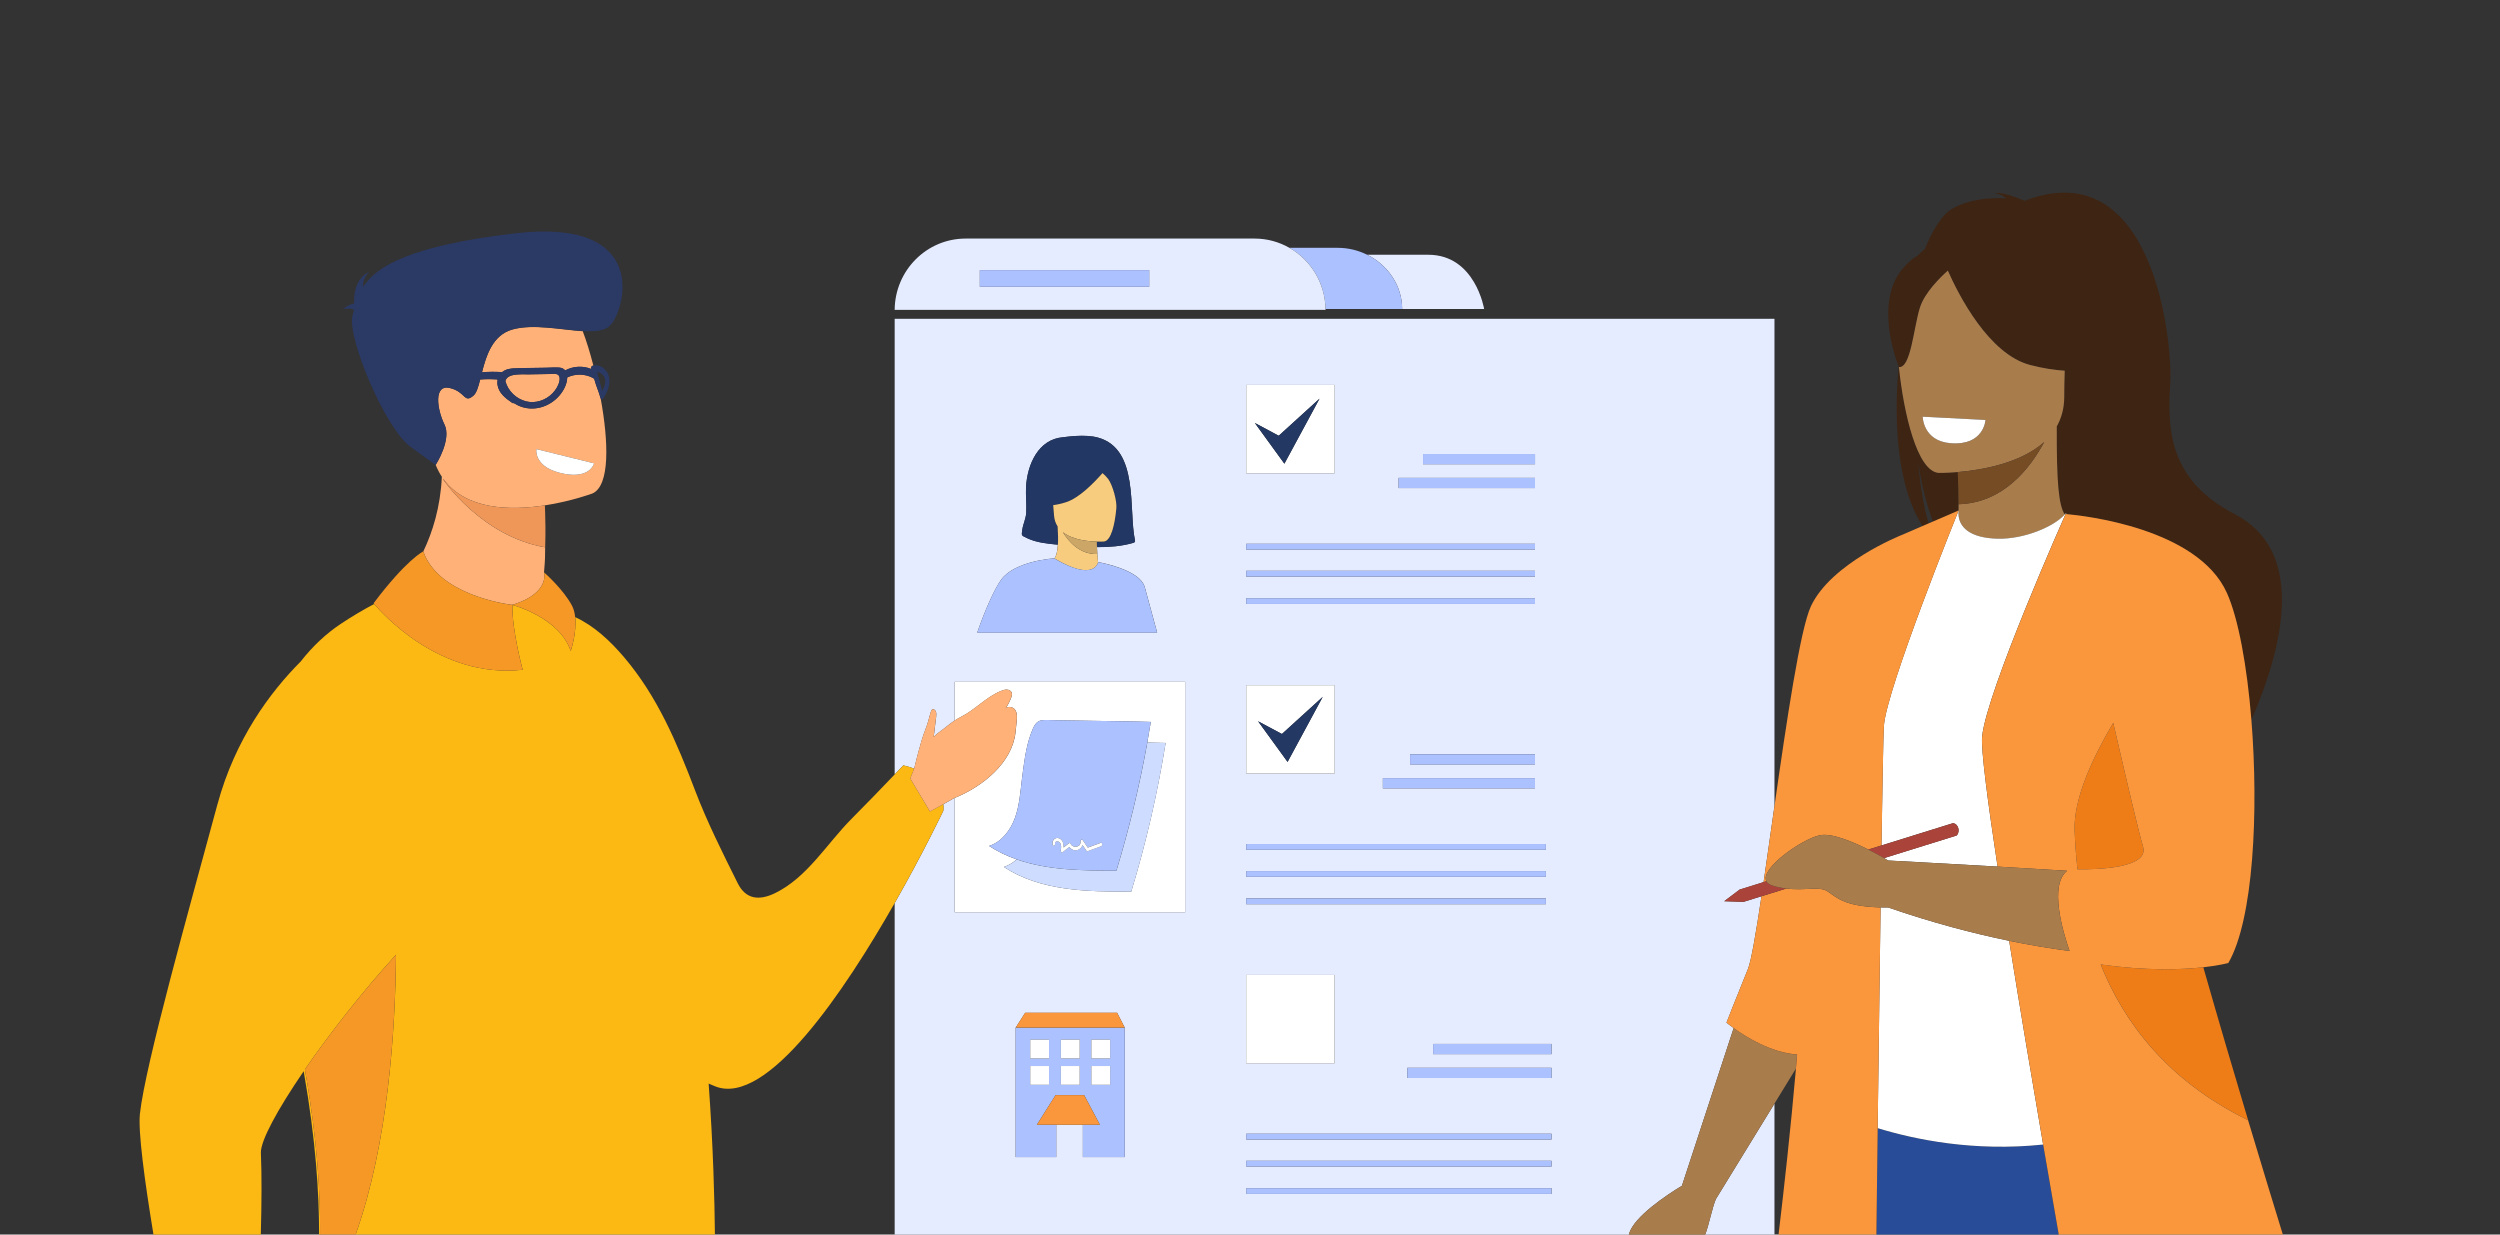 <?xml version="1.0" encoding="utf-8"?>
<!-- Generator: Adobe Illustrator 27.0.1, SVG Export Plug-In . SVG Version: 6.00 Build 0)  -->
<svg version="1.1" id="Layer_1" xmlns="http://www.w3.org/2000/svg" xmlns:xlink="http://www.w3.org/1999/xlink" x="0px" y="0px"
	 viewBox="0 0 610 301.23" style="enable-background:new 0 0 610 301.23;" xml:space="preserve">
<rect x="0" y="0" width="610" height="301.23" fill="#333333" stroke="none"/>
<style type="text/css">
	.st0{fill:none;}
	.st1{fill:#E6ECFF;}
	.st2{fill:#ACC1FF;}
	.st3{fill:#223763;}
	.st4{fill:#F7CC7F;}
	.st5{fill:#CCA666;}
	.st6{fill:#FFFFFF;}
	.st7{fill:#FA963B;}
	.st8{fill:#CDDCFF;}
	.st9{fill:#233862;}
	.st10{fill:#3D2413;}
	.st11{fill:#A97C4C;}
	.st12{fill:#764C25;}
	.st13{fill:#284C97;}
	.st14{fill:#EE7D18;}
	.st15{fill:#AA443A;}
	.st16{fill:#FCB813;}
	.st17{fill:#FFB178;}
	.st18{fill:#EE9759;}
	.st19{fill:#2B3965;}
	.st20{fill:#F69826;}
</style>
<g>
	<g>
		<path class="st0" d="M147.54,92.21c-0.28-0.76-1.03-1.39-1.84-1.42c0.41,1.52,0.82,3.05,1.24,4.57
			C147.48,94.41,147.93,93.26,147.54,92.21z"/>
		<path class="st0" d="M468,112.51c0.57,6.84,1.54,11.71,2.58,15.18l1.01-0.43C469.09,120.51,468.1,113.27,468,112.51z"/>
		<path class="st1" d="M348.49,62.16h-14.9c5.07,2.51,8.54,7.56,8.54,13.23h20C362.13,75.39,359.97,62.16,348.49,62.16z"/>
		<path class="st2" d="M333.59,62.16c-2.15-1.07-4.59-1.69-7.17-1.69h-11.8c5.18,2.96,8.69,8.52,8.81,14.93h18.7c0,0,0-0.01,0-0.01
			C342.13,69.72,338.65,64.67,333.59,62.16z"/>
		<path class="st1" d="M218.3,75.74c0-0.05,0.01-0.09,0.01-0.13h-0.01V75.74z"/>
		<path class="st1" d="M323.44,75.6L323.44,75.6c-0.01,0.05,0,0.09,0,0.13V75.6z"/>
		<path class="st1" d="M314.62,60.47c-2.51-1.43-5.41-2.26-8.5-2.26h-70.5c-9.52,0-17.25,7.77-17.32,17.39h105.14
			c0-0.07-0.01-0.13-0.01-0.2C323.31,68.99,319.79,63.43,314.62,60.47z M239.08,65.91h41.32v4.06h-41.32V65.91z"/>
		<path class="st1" d="M410.39,289.32L410.39,289.32l12.62-38.47c-1.1-0.79-1.75-1.33-1.75-1.33s2.24-5.75,5.21-13.02
			c0.82-2,1.98-8.79,3.33-17.81l-4.39,1.37l-4.7-0.16l3.76-2.84l5.84-1.82c0.84-5.7,1.73-12.09,2.66-18.61V77.79H218.3v111.17
			c0.7-0.74,1.42-1.47,2.11-2.21c0.98,0.22,1.85,0.5,2.65,0.8c0,0,0,0,0,0l0,0c0,0,1.54-6.59,2.69-9.42
			c1.15-2.83,1.27-5.3,1.96-5.09c0.69,0.21,0.84,0.86,0.72,1.87c-0.07,0.61-0.37,3.03-0.6,4.89c0.41-0.41,0.83-0.79,1.28-1.11
			c1.33-0.95,2.51-2.01,3.84-2.89v-9.44h56.24v56.24h-56.24v-27.91c-0.04,0.02-0.09,0.04-0.13,0.06c-0.01,0-0.03,0-0.04,0.01
			c-0.92,0.53-1.81,1.03-2.61,1.48c0.09,0.96,0.01,1.58,0.01,1.58s-4.81,10.12-11.88,22.54v80.88h179.13
			c0.02-0.09,0.05-0.17,0.07-0.26C398.81,296.79,406.61,291.62,410.39,289.32z M274.43,282.33h-10.21v-7.9h-6.5v7.9h-9.9v-31.58
			l2.32-3.63h22.44l1.86,3.63V282.33z M347.22,110.78h27.33v2.49h-27.33V110.78z M341.26,116.6h33.28v2.49h-33.28V116.6z
			 M304.07,93.93h21.56v21.56h-21.56V93.93z M304.07,132.68h70.47v1.41h-70.47V132.68z M304.07,139.28h70.47v1.41h-70.47V139.28z
			 M304.07,145.96h70.47v1.41h-70.47V145.96z M344.06,186.52v-2.49h30.48v2.49H344.06z M374.54,189.86v2.49h-37.12v-2.49H374.54z
			 M304.07,167.19h21.56v21.56h-21.56V167.19z M304.07,205.94h73.13v1.41h-73.13V205.94z M304.07,212.54h73.13v1.41h-73.13V212.54z
			 M304.07,219.21h73.13v1.41h-73.13V219.21z M304.07,237.88h21.56v21.56h-21.56V237.88z M257.24,136.24
			c0.02,0.01,0.04,0.02,0.05,0.03c0.41-0.57,0.72-1.59,0.83-3.38c-2.43-0.22-5.2-0.5-7.43-1.56c-1.56-0.74-1.45-0.59-1.24-2.09
			c0.19-1.4,0.88-2.67,0.96-4.17c0.11-2.11-0.16-4.24-0.04-6.35c0.31-5.39,2.99-11.55,8.99-12.04c0.75-0.06,5.3-0.82,8.59,0.09
			c10.05,2.79,7.4,17.59,8.98,24.99c0.03,0.13,0.06,0.27,0.01,0.39c-0.07,0.18-0.29,0.26-0.48,0.32c-2.76,0.8-5.76,1.04-8.79,1.02
			c0.02,0.55,0.04,1.11,0.08,1.67c0.04,0.73,0.1,1.44,0.18,2.07v0c0.01-0.05,0.02-0.08,0.02-0.08v0c0,0,6.95,1.18,10.04,4.06
			c0.65,0.6,1.13,1.29,1.34,2.05c0.44,1.6,1.66,6.07,3.02,11.09h-43.91c1.96-5.63,4.19-10.59,5.84-12.9
			C247.6,136.83,257.23,136.23,257.24,136.24L257.24,136.24C257.23,136.24,257.23,136.24,257.24,136.24z M378.58,291.32h-74.5v-1.41
			h74.5V291.32z M378.58,284.64h-74.5v-1.41h74.5V284.64z M378.58,278.04h-74.5v-1.41h74.5V278.04z M378.58,263.04h-35.19v-2.49
			h35.19V263.04z M378.58,257.21h-28.89v-2.49h28.89V257.21z"/>
		<path class="st1" d="M416.07,301.23h16.9v-31.95l-14.31,23.32C417.69,294.99,416.99,298.89,416.07,301.23z"/>
		<path class="st3" d="M258.05,128.45L258.05,128.45c-0.48-0.75-0.81-1.65-0.88-2.74c-0.05-0.85-0.13-1.67-0.2-2.46
			c0.9-0.11,1.96-0.33,3.19-0.73c3.12-1.02,6.68-4.62,8.84-7.08c0.55,0.47,1.06,0.97,1.4,1.45c1.1,1.52,2.19,5.46,1.97,7.23
			c-0.36,3.85-1.27,7.76-2.96,8c0,0-0.72,0.06-1.8,0.03c0.01,0.42,0.02,0.88,0.04,1.36c3.03,0.02,6.03-0.23,8.79-1.02
			c0.19-0.06,0.41-0.13,0.48-0.32c0.05-0.12,0.02-0.26-0.01-0.39c-1.57-7.4,1.08-22.19-8.98-24.99c-3.29-0.92-7.84-0.15-8.59-0.09
			c-6,0.48-8.68,6.64-8.99,12.04c-0.12,2.11,0.15,4.23,0.04,6.35c-0.07,1.49-0.77,2.76-0.96,4.17c-0.2,1.5-0.31,1.34,1.24,2.09
			c2.22,1.06,5,1.34,7.43,1.56C258.19,131.76,258.17,130.31,258.05,128.45z"/>
		<path class="st4" d="M264.95,139.12c2.34,0,2.87-1.49,2.97-1.86v-0.01c-0.08-0.64-0.14-1.35-0.18-2.07
			c-4.18,0.15-6.9-2.9-8.41-5.34c2.36,1.88,6.09,2.26,8.29,2.31c1.09,0.02,1.8-0.03,1.8-0.03c1.69-0.24,2.6-4.14,2.96-8
			c0.22-1.77-0.87-5.71-1.97-7.23c-0.35-0.48-0.86-0.98-1.4-1.45c-2.16,2.46-5.72,6.06-8.84,7.08c-1.23,0.4-2.29,0.62-3.19,0.73
			c0.08,0.78,0.15,1.6,0.2,2.46c0.07,1.08,0.39,1.98,0.88,2.74l0,0c0.12,1.86,0.14,3.3,0.07,4.44c-0.11,1.79-0.42,2.81-0.83,3.38
			c0,0,0,0,0,0C260.95,138.43,263.36,139.12,264.95,139.12z"/>
		<path class="st5" d="M259.33,129.84c1.5,2.43,4.23,5.48,8.41,5.34c-0.03-0.56-0.06-1.13-0.08-1.67c-0.02-0.47-0.03-0.93-0.04-1.36
			C265.41,132.1,261.69,131.72,259.33,129.84z"/>
		<path class="st2" d="M244.27,141.47c-1.66,2.31-3.88,7.28-5.84,12.9h43.91c-1.37-5.02-2.59-9.49-3.02-11.09
			c-0.21-0.76-0.69-1.45-1.34-2.05c-3.09-2.88-10.04-4.06-10.04-4.06v0c0,0,0,0.03-0.02,0.08v0v0.01c-0.1,0.37-0.63,1.86-2.97,1.86
			c-1.58,0-3.99-0.68-7.66-2.84c0,0,0,0,0,0c-0.02-0.01-0.04-0.02-0.05-0.03c0,0-0.01,0-0.01,0v0
			C257.23,136.23,247.6,136.83,244.27,141.47z"/>
		<rect x="304.07" y="132.68" class="st2" width="70.47" height="1.41"/>
		<rect x="304.07" y="139.28" class="st2" width="70.47" height="1.41"/>
		<rect x="304.07" y="145.96" class="st2" width="70.47" height="1.41"/>
		<path class="st6" d="M325.64,93.93h-21.56v21.56h21.56V93.93z M313.39,113.14l-7.21-9.93l5.83,3.11l9.96-9.06L313.39,113.14z"/>
		<rect x="347.22" y="110.78" class="st2" width="27.33" height="2.49"/>
		<rect x="341.26" y="116.6" class="st2" width="33.28" height="2.49"/>
		<rect x="304.07" y="276.63" class="st2" width="74.5" height="1.41"/>
		<rect x="304.07" y="283.23" class="st2" width="74.5" height="1.41"/>
		<rect x="304.07" y="289.91" class="st2" width="74.5" height="1.41"/>
		<rect x="304.07" y="237.88" class="st6" width="21.56" height="21.56"/>
		<rect x="349.68" y="254.73" class="st2" width="28.89" height="2.49"/>
		<rect x="343.39" y="260.55" class="st2" width="35.19" height="2.49"/>
		<path class="st2" d="M247.82,282.33h9.9v-7.9H253l4.56-7.22h6.97l3.84,7.22h-4.15v7.9h10.21v-31.58h-26.61V282.33z M266.29,253.68
			h4.58v4.58h-4.58V253.68z M266.29,260.11h4.58v4.58h-4.58V260.11z M258.86,253.68h4.58v4.58h-4.58V253.68z M258.86,260.11h4.58
			v4.58h-4.58V260.11z M251.38,253.68h4.58v4.58h-4.58V253.68z M251.38,260.11h4.58v4.58h-4.58V260.11z"/>
		<polygon class="st7" points="264.52,267.21 257.56,267.21 253,274.43 257.72,274.43 264.22,274.43 268.37,274.43 		"/>
		<polygon class="st7" points="250.14,247.11 247.82,250.74 274.43,250.74 272.57,247.11 		"/>
		<rect x="251.38" y="253.68" class="st6" width="4.58" height="4.58"/>
		<rect x="258.86" y="253.68" class="st6" width="4.58" height="4.58"/>
		<rect x="266.29" y="253.68" class="st6" width="4.58" height="4.58"/>
		<rect x="251.38" y="260.11" class="st6" width="4.58" height="4.58"/>
		<rect x="258.86" y="260.11" class="st6" width="4.58" height="4.58"/>
		<rect x="266.29" y="260.11" class="st6" width="4.58" height="4.58"/>
		<path class="st6" d="M244.18,168.62c0.48-0.2,0.99-0.39,1.52-0.36c0.52,0.03,1.06,0.35,1.2,0.85c0.09,0.35-0.02,0.73-0.15,1.07
			c-0.35,0.94-0.82,1.83-1.37,2.67c0.54-0.6,1.78-0.41,2.29,0.31c0.59,0.83,0.5,1.94,0.4,2.95c-0.02,0.17-0.04,0.35-0.06,0.52
			c-0.07,0.67-0.14,1.33-0.21,2c-0.8,7.52-8.07,13.3-14.83,16.05v27.91h56.24v-56.24h-56.24v9.44c0.47-0.31,0.96-0.6,1.48-0.86
			C237.9,173.23,240.46,170.18,244.18,168.62z M251.53,179.03c1.44-3.92,2.15-3.35,6.33-3.28c1.91,0.03,22.94,0.34,22.94,0.4
			c-0.27,1.68-0.56,3.36-0.86,5.03c2.63,0.05,4.47,0.09,4.47,0.1c-1.97,12.27-4.77,24.4-8.39,36.28
			c-10.71,0.03-22.13-0.13-31.08-6.02c1.17-0.38,2.21-1.02,3.11-1.85c-2.35-0.83-4.61-1.89-6.72-3.28c3.07-0.98,5.24-3.83,6.33-6.87
			c1.09-3.04,1.3-6.3,1.7-9.51C249.81,186.44,250.28,182.45,251.53,179.03z"/>
		<rect x="304.07" y="205.94" class="st2" width="73.13" height="1.41"/>
		<rect x="304.07" y="212.54" class="st2" width="73.13" height="1.41"/>
		<rect x="304.07" y="219.21" class="st2" width="73.13" height="1.41"/>
		<path class="st6" d="M325.64,167.19h-21.56v21.56h21.56V167.19z M314.17,185.91l-7.21-9.93l5.83,3.11l9.96-9.06L314.17,185.91z"/>
		<rect x="344.06" y="184.04" class="st2" width="30.48" height="2.49"/>
		<rect x="337.42" y="189.86" class="st2" width="37.12" height="2.49"/>
		<path class="st8" d="M248.06,209.69c-0.9,0.83-1.94,1.47-3.11,1.85c8.95,5.89,20.36,6.06,31.08,6.02
			c3.62-11.88,6.43-24.01,8.39-36.28c0-0.02-1.84-0.06-4.47-0.1c-1.89,10.55-4.41,20.99-7.54,31.25
			C264.23,212.45,255.64,212.35,248.06,209.69z"/>
		<path class="st2" d="M241.33,206.4c2.12,1.39,4.37,2.46,6.72,3.28c7.59,2.67,16.17,2.77,24.35,2.74
			c3.13-10.25,5.64-20.69,7.54-31.25c0.3-1.67,0.59-3.35,0.86-5.03c0-0.06-21.03-0.36-22.94-0.4c-4.18-0.07-4.89-0.64-6.33,3.28
			c-1.26,3.41-1.72,7.4-2.17,11c-0.4,3.2-0.6,6.47-1.7,9.51C246.57,202.57,244.41,205.42,241.33,206.4z M268.7,206.46
			c-1.11,0.41-2.22,0.82-3.33,1.23c-0.11,0.04-0.23-0.02-0.3-0.12c-0.31-0.47-0.62-0.93-0.94-1.4c-0.19,0.55-0.58,1.01-1.17,1.21
			c-0.8,0.27-1.6-0.1-2.06-0.74c-0.54,0.43-1.08,0.86-1.63,1.29c-0.31,0.24-0.47-0.26-0.44-0.48c0.09-0.6,0.2-1.32-0.22-1.82
			c-0.17-0.21-0.43-0.38-0.71-0.35c-0.2,0.02-0.57,0.21-0.48,0.46c0.14,0.4-0.37,0.9-0.55,0.4c-0.34-0.95,0.55-2,1.55-1.6
			c0.92,0.38,1.11,1.34,1.08,2.25c0.44-0.35,0.88-0.7,1.32-1.05c0.17-0.13,0.34,0.01,0.42,0.16c0.55,1.14,2.53,0.84,2.4-0.54
			c-0.03-0.27,0.27-0.76,0.53-0.38c0.41,0.61,0.82,1.22,1.23,1.83c1.05-0.39,2.11-0.78,3.16-1.16
			C268.98,205.51,269.07,206.33,268.7,206.46z"/>
		<path class="st6" d="M268.57,205.66c-1.05,0.39-2.11,0.78-3.16,1.16c-0.41-0.61-0.82-1.22-1.23-1.83
			c-0.26-0.38-0.55,0.11-0.53,0.38c0.13,1.37-1.85,1.68-2.4,0.54c-0.07-0.15-0.25-0.3-0.42-0.16c-0.44,0.35-0.88,0.7-1.32,1.05
			c0.03-0.91-0.15-1.87-1.08-2.25c-1-0.41-1.88,0.65-1.55,1.6c0.18,0.51,0.69,0,0.55-0.4c-0.09-0.26,0.28-0.44,0.48-0.46
			c0.28-0.03,0.54,0.14,0.71,0.35c0.42,0.51,0.3,1.22,0.22,1.82c-0.03,0.22,0.13,0.72,0.44,0.48c0.54-0.43,1.08-0.86,1.63-1.29
			c0.47,0.64,1.27,1.01,2.06,0.74c0.59-0.2,0.98-0.66,1.17-1.21c0.31,0.47,0.62,0.93,0.94,1.4c0.06,0.09,0.18,0.16,0.3,0.12
			c1.11-0.41,2.22-0.82,3.33-1.23C269.07,206.33,268.98,205.51,268.57,205.66z"/>
		<rect x="239.08" y="65.91" class="st2" width="41.32" height="4.06"/>
		<polygon class="st9" points="306.96,175.98 314.17,185.91 322.75,170.03 312.79,179.09 		"/>
		<polygon class="st9" points="306.18,103.2 313.39,113.14 321.97,97.26 312.01,106.32 		"/>
		<path class="st10" d="M545.24,125.43c-16.27-8.43-16.36-21.03-15.71-31.73C530.19,83,525.27,36.95,494,49c0,0-5.02-2.23-7.27-1.9
			c0,0,1.84,0.35,2.77,1.31c-3.63-0.21-8.81,0.05-13.14,2.51c-2.37,1.35-4.69,4.92-6.72,9.88c-0.61,0.47-1.22,1.02-1.83,1.62
			c-1.14,0.65-2.38,1.7-3.71,3.32c-6.69,8.11-1.47,22.08-0.84,23.66c-1.32,14.67-0.03,29.95,5.84,38.93l1.49-0.64
			c-1.05-3.48-2.01-8.34-2.58-15.18c0.1,0.76,1.09,8,3.59,14.75l6.29-2.72c0-0.5,0.01-1,0.01-1.51c-0.01-2.71-0.09-5.48-0.19-7.85
			c-2.8,0.24-4.67,0.21-4.67,0.21c-5.25-0.41-8.52-14.47-9.7-25.83c2.91,0.34,3.6-9.66,5.13-14.51c1.15-3.66,4.99-7.4,6.81-9.02
			c2.67,6.02,10.02,20.43,20.14,23.04c3.25,0.84,6.03,1.24,8.38,1.38c-0.07,2.04-0.12,4.17-0.12,6.39c0,2.82-0.69,5.2-1.83,7.23
			l0.01,0c-0.05,13.48,0.43,19.2,1.96,21.47c0.06-0.07,0.14-0.14,0.2-0.22c0.14,0.05,0.27,0.1,0.4,0.15
			c3.68,0.33,31.82,3.32,38.96,19.22c2.82,6.27,4.92,17.93,5.98,30.98C557.34,157.22,562.56,134.4,545.24,125.43z"/>
		<path class="st10" d="M477.87,125.33c0-0.11,0-0.22,0.01-0.34C477.87,125.11,477.87,125.22,477.87,125.33z"/>
		<path class="st11" d="M477.88,125c0,0.11,0,0.22-0.01,0.34c0.05,3.19,2.66,5.95,9.61,6.11c6.38,0.14,13.7-2.91,16.33-5.91
			c-1.53-2.27-2.01-7.99-1.96-21.47l-0.01,0c1.14-2.03,1.83-4.41,1.83-7.23c0-2.22,0.06-4.35,0.12-6.39
			c-2.35-0.14-5.13-0.54-8.38-1.38c-10.13-2.6-17.47-17.02-20.14-23.04c-1.82,1.62-5.66,5.36-6.81,9.02
			c-1.53,4.86-2.21,14.85-5.13,14.51c1.18,11.36,4.45,25.42,9.7,25.83c0,0,1.87,0.03,4.67-0.21c5.7-0.49,15.29-2.09,21.09-7.34
			c-3.49,6.54-10.05,14.88-20.89,15.19c0,0.51,0,1.01-0.01,1.51l0.02-0.01C477.89,124.69,477.88,124.84,477.88,125z M469.15,101.67
			l15.32,0.8c0,0-0.34,6.34-8.54,5.68C469.19,107.59,469.15,101.67,469.15,101.67z"/>
		<path class="st12" d="M498.78,107.85c-5.8,5.25-15.39,6.85-21.09,7.34c0.1,2.37,0.19,5.14,0.19,7.85
			C488.73,122.73,495.29,114.39,498.78,107.85z"/>
		<path class="st13" d="M458.15,275.27c-0.12,9.63-0.23,18.54-0.32,25.96h44.49c-1.09-6.26-2.4-13.77-3.8-21.96
			C481.74,281.04,467.34,278.1,458.15,275.27z"/>
		<path class="st6" d="M458.86,221.41c-0.24,17.08-0.5,36.6-0.71,53.86c9.2,2.82,23.59,5.77,40.37,4
			c-2.66-15.48-5.67-33.37-8.29-49.71c-8.89-1.82-18.77-4.43-29.52-8.13C460.06,221.43,459.45,221.43,458.86,221.41z"/>
		<path class="st6" d="M487.48,131.44c-6.95-0.15-9.56-2.91-9.61-6.11c0-0.11,0-0.22,0.01-0.34c0.01-0.15,0.01-0.31,0.03-0.46
			c0,0-17.71,43.76-18.24,52.62c-0.14,2.36-0.35,13.72-0.59,29.13l17.44-5.43c0,0,0.91,0,1.29,1.16c0.34,1.05-0.35,1.84-0.35,1.84
			l-17.74,5.52c0.63,0.36,0.99,0.59,0.99,0.59s12.45,0.65,26.69,1.48c-2.46-16.22-4.06-28.61-3.77-31.69
			c1.04-10.92,20.31-54.19,20.37-54.33c0,0,0,0,0,0s0,0,0,0l0,0l0,0c0,0,0.15,0.01,0.4,0.03c-0.14-0.05-0.27-0.1-0.4-0.15
			c-0.06,0.07-0.13,0.14-0.2,0.22C501.18,128.52,493.86,131.58,487.48,131.44z"/>
		<path class="st11" d="M423.01,250.86l-12.62,38.47l0,0c-3.78,2.3-11.58,7.47-12.89,11.65c-0.03,0.08-0.05,0.17-0.07,0.26h18.64
			c0.92-2.34,1.62-6.25,2.58-8.63l14.31-23.32l5.23-8.53c0.1-1.15,0.2-2.3,0.29-3.45C432.2,256.91,425.95,252.97,423.01,250.86z"/>
		<path class="st7" d="M431,215.02c-1.61-3.09,8.61-10.22,12.95-11.2c2.88-0.65,8.06,1.53,11.91,3.47l3.23-1
			c0.24-15.41,0.45-26.78,0.59-29.13c0.52-8.86,18.24-52.62,18.24-52.62l-0.02,0.01l-6.29,2.72l-1.01,0.43l-1.49,0.64l-5.26,2.27
			c0,0-17.05,6.77-21.99,17.32c-2.6,5.56-5.9,27.81-8.88,48.7c-0.93,6.52-1.83,12.9-2.66,18.61L431,215.02z"/>
		<path class="st7" d="M458.86,221.41c-9.23-0.25-10.89-2.66-13.09-4.01c-1.88-1.16-5.44-0.04-9.92-0.59l-6.05,1.88
			c-1.35,9.02-2.51,15.82-3.33,17.81c-2.98,7.27-5.21,13.02-5.21,13.02s0.65,0.54,1.75,1.33c2.94,2.12,9.2,6.05,15.49,6.44
			c-0.1,1.15-0.19,2.3-0.29,3.45c-1.29,14.77-2.92,29.4-4.24,40.48h23.87c0.09-7.42,0.2-16.33,0.32-25.96
			C458.36,258.01,458.62,238.49,458.86,221.41z"/>
		<path class="st14" d="M522.88,206.5c-0.81-2.57-3.84-15.4-7.25-30.12c-5.22,8.82-9.72,18.7-9.42,26.3c0.11,2.78,0.3,5.96,0.7,9.43
			C511.85,212.17,524.56,211.83,522.88,206.5z"/>
		<path class="st14" d="M512.57,235.33c5.56,13.86,15.98,28.1,35.67,37.85c0.1,0.05,0.2,0.1,0.3,0.14
			c-3.48-11.62-7.25-24.41-10.93-37.3C532.36,236.61,523.88,236.93,512.57,235.33z"/>
		<path class="st7" d="M504.41,125.46c-0.26-0.02-0.4-0.03-0.4-0.03l0,0l0,0c0,0,0,0,0,0s0,0,0,0c-0.06,0.14-19.33,43.4-20.37,54.33
			c-0.29,3.08,1.31,15.47,3.77,31.69c5.6,0.32,11.47,0.67,16.97,1.02c-4.42,3.47-1.07,14.79,0.6,19.57
			c-4.55-0.59-9.47-1.4-14.74-2.48c2.62,16.35,5.63,34.23,8.29,49.71c1.4,8.19,2.71,15.71,3.8,21.96h54.68
			c-2.41-7.82-5.32-17.39-8.48-27.91c-0.1-0.04-0.2-0.09-0.3-0.14c-19.68-9.75-30.11-23.98-35.67-37.85
			c11.31,1.6,19.79,1.27,25.03,0.69c4.01-0.45,6.12-1.05,6.12-1.05c6.14-10.53,7.43-36.97,5.63-59.32
			c-1.05-13.05-3.16-24.71-5.98-30.98C536.23,128.78,508.09,125.79,504.41,125.46z M506.21,202.68c-0.3-7.59,4.2-17.48,9.42-26.3
			c3.41,14.72,6.44,27.55,7.25,30.12c1.68,5.33-11.03,5.67-15.97,5.61C506.51,208.64,506.32,205.45,506.21,202.68z"/>
		<path class="st15" d="M459.72,209.38l17.74-5.52c0,0,0.69-0.79,0.35-1.84c-0.38-1.16-1.29-1.16-1.29-1.16l-17.44,5.43l-3.23,1
			C457.47,208.11,458.85,208.88,459.72,209.38z"/>
		<path class="st15" d="M432.44,216.06c-0.75-0.25-1.22-0.6-1.45-1.04l-0.69,0.21l-5.84,1.82l-3.76,2.84l4.7,0.16l4.39-1.37
			l6.05-1.88C434.76,216.67,433.63,216.45,432.44,216.06z"/>
		<path class="st11" d="M459.72,209.38c-0.87-0.5-2.25-1.28-3.86-2.09c-3.85-1.94-9.03-4.12-11.91-3.47
			c-4.34,0.98-14.57,8.12-12.95,11.2c0.23,0.44,0.69,0.79,1.45,1.04c1.18,0.39,2.32,0.61,3.4,0.75c4.49,0.55,8.04-0.57,9.92,0.59
			c2.2,1.35,3.86,3.76,13.09,4.01c0.59,0.02,1.2,0.02,1.85,0.02c10.75,3.7,20.63,6.3,29.52,8.13c5.27,1.08,10.19,1.89,14.74,2.48
			c-1.67-4.78-5.02-16.09-0.6-19.57c-5.5-0.35-11.37-0.7-16.97-1.02c-14.24-0.82-26.69-1.48-26.69-1.48S460.34,209.74,459.72,209.38
			z"/>
		<path class="st6" d="M484.46,102.47l-15.32-0.8c0,0,0.05,5.92,6.77,6.47C484.12,108.81,484.46,102.47,484.46,102.47z"/>
		<path class="st16" d="M230.17,196.22c-1.9,1.05-3.27,1.77-3.27,1.77l-4.77-8.01c0,0,0.33-1.01,0.93-2.43
			c-0.79-0.31-1.67-0.58-2.65-0.8c-0.7,0.74-1.41,1.47-2.11,2.21c-3.48,3.66-7.01,7.29-10.57,10.88
			c-5.98,6.01-10.73,14.23-18.59,18.07c-3.91,1.91-7.18,1.54-9.14-2.41c-3.66-7.36-7.45-14.89-10.39-22.61
			c-4.43-11.62-9.18-22.95-17.36-32.56c-3.34-3.92-7.28-7.63-11.9-9.75c0.42,3.84-1.09,8.27-1.09,8.27
			c-2.75-8.25-14.23-11.25-14.23-11.25c-0.14,6.15,2.51,15.82,2.51,15.82c-20.27,2.3-34.66-14.17-36.23-16.05
			c-2.61,1.37-5.35,2.98-8.21,4.89c-3.47,2.31-6.79,5.38-9.74,9.16c-7.36,7.38-15.97,18.85-20.31,34.87
			c-6.92,25.56-17.62,63.59-18.91,75.48c-0.46,4.29,1.11,16.12,3.31,29.47h26.19c0.2-7.44,0.25-14.46,0.02-19.95
			c-0.12-2.86,4.01-10.52,10.44-19.91c2.98,16.9,3.76,29.86,3.76,39.85h0.24c0.09-10.08-0.64-23.18-3.7-40.29
			c5.99-8.7,13.9-18.83,22.23-27.98c-0.15,18.15-1.88,45.93-9.85,68.26h87.66c-0.08-8.32-0.41-21.44-1.53-36.82
			c0.56,0.25,1.12,0.49,1.65,0.69c12.64,4.93,31.56-23.34,43.75-44.76c7.07-12.42,11.88-22.54,11.88-22.54
			S230.26,197.18,230.17,196.22z"/>
		<path class="st17" d="M226.9,198c0,0,1.37-0.72,3.27-1.77c0.8-0.44,1.69-0.94,2.61-1.48c0.01,0,0.02,0,0.04-0.01
			c0.04-0.02,0.09-0.04,0.13-0.06c6.77-2.75,14.03-8.53,14.83-16.05c0.07-0.67,0.14-1.33,0.21-2c0.02-0.17,0.04-0.35,0.06-0.52
			c0.11-1.01,0.19-2.12-0.4-2.95c-0.51-0.72-1.75-0.91-2.29-0.31c0.55-0.84,1.02-1.73,1.37-2.67c0.13-0.34,0.24-0.72,0.15-1.07
			c-0.13-0.51-0.68-0.82-1.2-0.85c-0.52-0.03-1.03,0.16-1.52,0.36c-3.72,1.55-6.27,4.6-9.74,6.32c-0.52,0.26-1.01,0.55-1.48,0.86
			c-1.33,0.88-2.51,1.94-3.84,2.89c-0.45,0.32-0.87,0.7-1.28,1.11c0.23-1.86,0.52-4.28,0.6-4.89c0.12-1.02-0.03-1.67-0.72-1.87
			c-0.69-0.21-0.81,2.26-1.96,5.09c-1.15,2.83-2.69,9.42-2.69,9.42l0,0c0,0,0,0,0,0c-0.6,1.43-0.93,2.43-0.93,2.43L226.9,198z"/>
		<path class="st16" d="M124.85,147.57c0.1,0.01,0.16,0.02,0.16,0.02c0.19-0.06,0.37-0.12,0.55-0.18
			C125.33,147.47,125.09,147.52,124.85,147.57z"/>
		<path class="st17" d="M133.02,133.55c0.13-3.8,0.07-6.58,0-8.2C133.09,127.68,133.12,130.63,133.02,133.55z"/>
		<path class="st17" d="M124.85,147.57c0.24-0.05,0.48-0.1,0.72-0.16c8.67-2.89,7.17-7.75,7.17-7.75c0.31-3.73,0.24-3.38,0.28-6.11
			c-15.62-2.72-24.93-16.61-24.93-16.61l0.14-0.02c5.51,7.53,16.32,7.69,24.72,6.39c6.53-1.01,11.6-2.9,11.6-2.9
			c4.34-1.92,3.93-12.72,2.02-23.16c0-0.01-0.01-0.01-0.01-0.01c-0.55-2.02-1.02-2.73-1.56-4.75c-0.09-0.14-0.29-0.24-0.42-0.31
			c-1.91-0.99-4.24-1.01-6.17-0.07c0,0.24-0.02,0.48-0.06,0.73c-0.28,1.57-1.19,3.06-2.31,4.18c-2.27,2.27-5.61,3.29-8.71,2.28
			c-0.7-0.23-1.36-0.56-1.97-0.95c-0.09,0.06-0.21,0.07-0.34-0.02c-1.61-1.1-3.34-2.38-3.63-4.46c-0.05-0.38-0.04-0.74,0.02-1.08
			c-0.02-0.07-0.04-0.14-0.05-0.2c-1.4-0.1-2.8-0.09-4.19,0.02c-0.46,1.8-0.89,3.26-1.59,3.88c-2.38,2.11-1.87-0.89-5.84-1.81
			c-3.97-0.93-3.12,5.18-1.29,8.9c1.8,3.65-2.01,9.66-2.14,9.87c0.43,1.05,0.93,2.01,1.5,2.88c-0.35,7.44-2.27,13.53-4.53,18.23
			c0,0,0.01,0,0.01,0C106.85,144.99,123.1,147.35,124.85,147.57z M130.87,109.58l14.1,3.48c0,0-1.1,4.28-8.61,2.25
			C130.19,113.65,130.87,109.58,130.87,109.58z"/>
		<path class="st18" d="M108.23,116.92l-0.14,0.02c0,0,9.32,13.89,24.93,16.61c0.1-2.92,0.06-5.87,0-8.2
			c-0.02-0.75-0.05-1.45-0.07-2.05C124.54,124.62,113.74,124.45,108.23,116.92z"/>
		<path class="st17" d="M128.4,97.95c2.31,0.56,4.8-0.3,6.43-1.99c0.79-0.83,1.46-1.89,1.68-3.03c0.11-0.56,0.09-1.28-0.5-1.56
			c-0.55-0.26-1.41-0.11-2-0.1c-1.57,0.03-3.14,0.05-4.71,0.08c-1.37,0.02-2.85-0.11-4.2,0.2c-0.58,0.13-1.18,0.37-1.54,0.88
			c-0.13,0.18-0.2,0.37-0.25,0.58C123.94,95.4,125.97,97.36,128.4,97.95z"/>
		<path class="st17" d="M125.02,80.41c-4.81,1.35-6.37,6.33-7.42,10.45c1.63-0.15,3.27-0.16,4.91-0.04c0.41-0.34,0.91-0.6,1.5-0.74
			c0.82-0.2,1.66-0.22,2.5-0.23c1.14-0.02,2.27-0.04,3.41-0.06l3.29-0.05c1.08-0.02,2.19-0.12,3.26-0.04
			c0.65,0.05,1.11,0.31,1.42,0.7c1.96-1.06,4.34-1.19,6.4-0.34c-0.11-0.25-0.05-0.68,0.23-0.78c0.09-0.03,0.18-0.04,0.27-0.06
			c-0.83-3.24-1.74-6.15-2.6-8.4C136.97,80.49,130.1,78.98,125.02,80.41z"/>
		<path class="st19" d="M108.44,103.56c-1.83-3.72-2.67-9.82,1.29-8.9c3.97,0.93,3.46,3.92,5.84,1.81c0.7-0.62,1.13-2.08,1.59-3.88
			c1.39-0.11,2.79-0.11,4.19-0.02c0.02,0.07,0.04,0.13,0.05,0.2c-0.05,0.34-0.07,0.7-0.02,1.08c0.29,2.07,2.02,3.36,3.63,4.46
			c0.13,0.09,0.25,0.08,0.34,0.02c0.61,0.39,1.27,0.72,1.97,0.95c3.1,1.01,6.44-0.01,8.71-2.28c1.12-1.12,2.02-2.61,2.31-4.18
			c0.04-0.24,0.06-0.49,0.06-0.73c1.93-0.94,4.25-0.92,6.17,0.07c0.13,0.07,0.33,0.17,0.42,0.31c0.55,2.02,1.02,2.73,1.56,4.75
			c0,0.01,0.01,0.01,0.01,0.01c0.1,0.33,0.45,0.28,0.62,0.04c1.08-1.66,2.05-3.89,1.25-5.86c-0.57-1.4-2.08-2.6-3.63-2.22
			c-0.09,0.02-0.18,0.03-0.27,0.06c-0.28,0.1-0.34,0.53-0.23,0.78c-2.06-0.85-4.44-0.72-6.4,0.34c-0.31-0.38-0.77-0.65-1.42-0.7
			c-1.07-0.08-2.19,0.02-3.26,0.04l-3.29,0.05c-1.14,0.02-2.27,0.04-3.41,0.06c-0.84,0.01-1.68,0.04-2.5,0.23
			c-0.59,0.14-1.09,0.4-1.5,0.74c-1.64-0.12-3.28-0.11-4.91,0.04c1.05-4.12,2.61-9.09,7.42-10.45c5.08-1.43,11.96,0.08,17.19,0.39
			c2.81,0.17,5.16,0,6.48-1.18c3.76-3.35,10.45-26.57-22.97-22.66C100.34,59.92,91.95,64.85,88.59,70
			c-0.19-2.29,1.56-3.72,1.56-3.72c-3.45,1.63-3.84,5.58-3.74,7.76c-1.62,0.36-2.68,1.36-2.68,1.36c1.53-0.22,2.27-0.08,2.63,0.2
			c-0.12,0.48-0.23,0.96-0.35,1.44c-1.33,5.37,8,27.51,14.13,31.96c6.13,4.45,6.13,4.45,6.13,4.45s0.01-0.02,0.01-0.02
			C106.43,113.23,110.24,107.22,108.44,103.56z M147.54,92.21c0.39,1.05-0.05,2.2-0.6,3.16c-0.41-1.52-0.82-3.05-1.24-4.57
			C146.51,90.82,147.25,91.45,147.54,92.21z M123.56,92.41c0.36-0.5,0.96-0.75,1.54-0.88c1.35-0.3,2.83-0.17,4.2-0.2
			c1.57-0.03,3.14-0.05,4.71-0.08c0.59-0.01,1.45-0.16,2,0.1c0.59,0.28,0.61,1,0.5,1.56c-0.22,1.14-0.88,2.2-1.68,3.03
			c-1.63,1.69-4.12,2.56-6.43,1.99c-2.42-0.59-4.46-2.54-5.09-4.96C123.36,92.78,123.43,92.59,123.56,92.41z"/>
		<path class="st20" d="M74.39,260.94c3.06,17.11,3.79,30.21,3.7,40.29h8.68c7.97-22.33,9.7-50.11,9.85-68.26
			C88.29,242.12,80.38,252.24,74.39,260.94z"/>
		<path class="st20" d="M127.53,163.42c0,0-2.65-9.68-2.51-15.82c0,0-0.06-0.01-0.16-0.02c-1.75-0.22-18.01-2.58-21.58-13.04
			c0,0-0.01,0-0.01,0c-0.08,0.04-4.19,2.11-12.11,12.65c0,0,0.05,0.07,0.15,0.18C92.87,149.25,107.26,165.72,127.53,163.42z"/>
		<path class="st20" d="M125.57,147.41c-0.18,0.06-0.36,0.12-0.55,0.18c0,0,11.48,2.99,14.23,11.25c0,0,1.51-4.43,1.09-8.27
			c-0.11-1.02-0.35-2-0.8-2.84c-2.14-4.01-6.8-8.08-6.8-8.08S134.24,144.52,125.57,147.41z"/>
		<path class="st6" d="M136.36,115.31c7.52,2.03,8.61-2.25,8.61-2.25l-14.1-3.48C130.87,109.58,130.19,113.65,136.36,115.31z"/>
	</g>
	<rect class="st0" width="610" height="301.23"/>
</g>
</svg>
